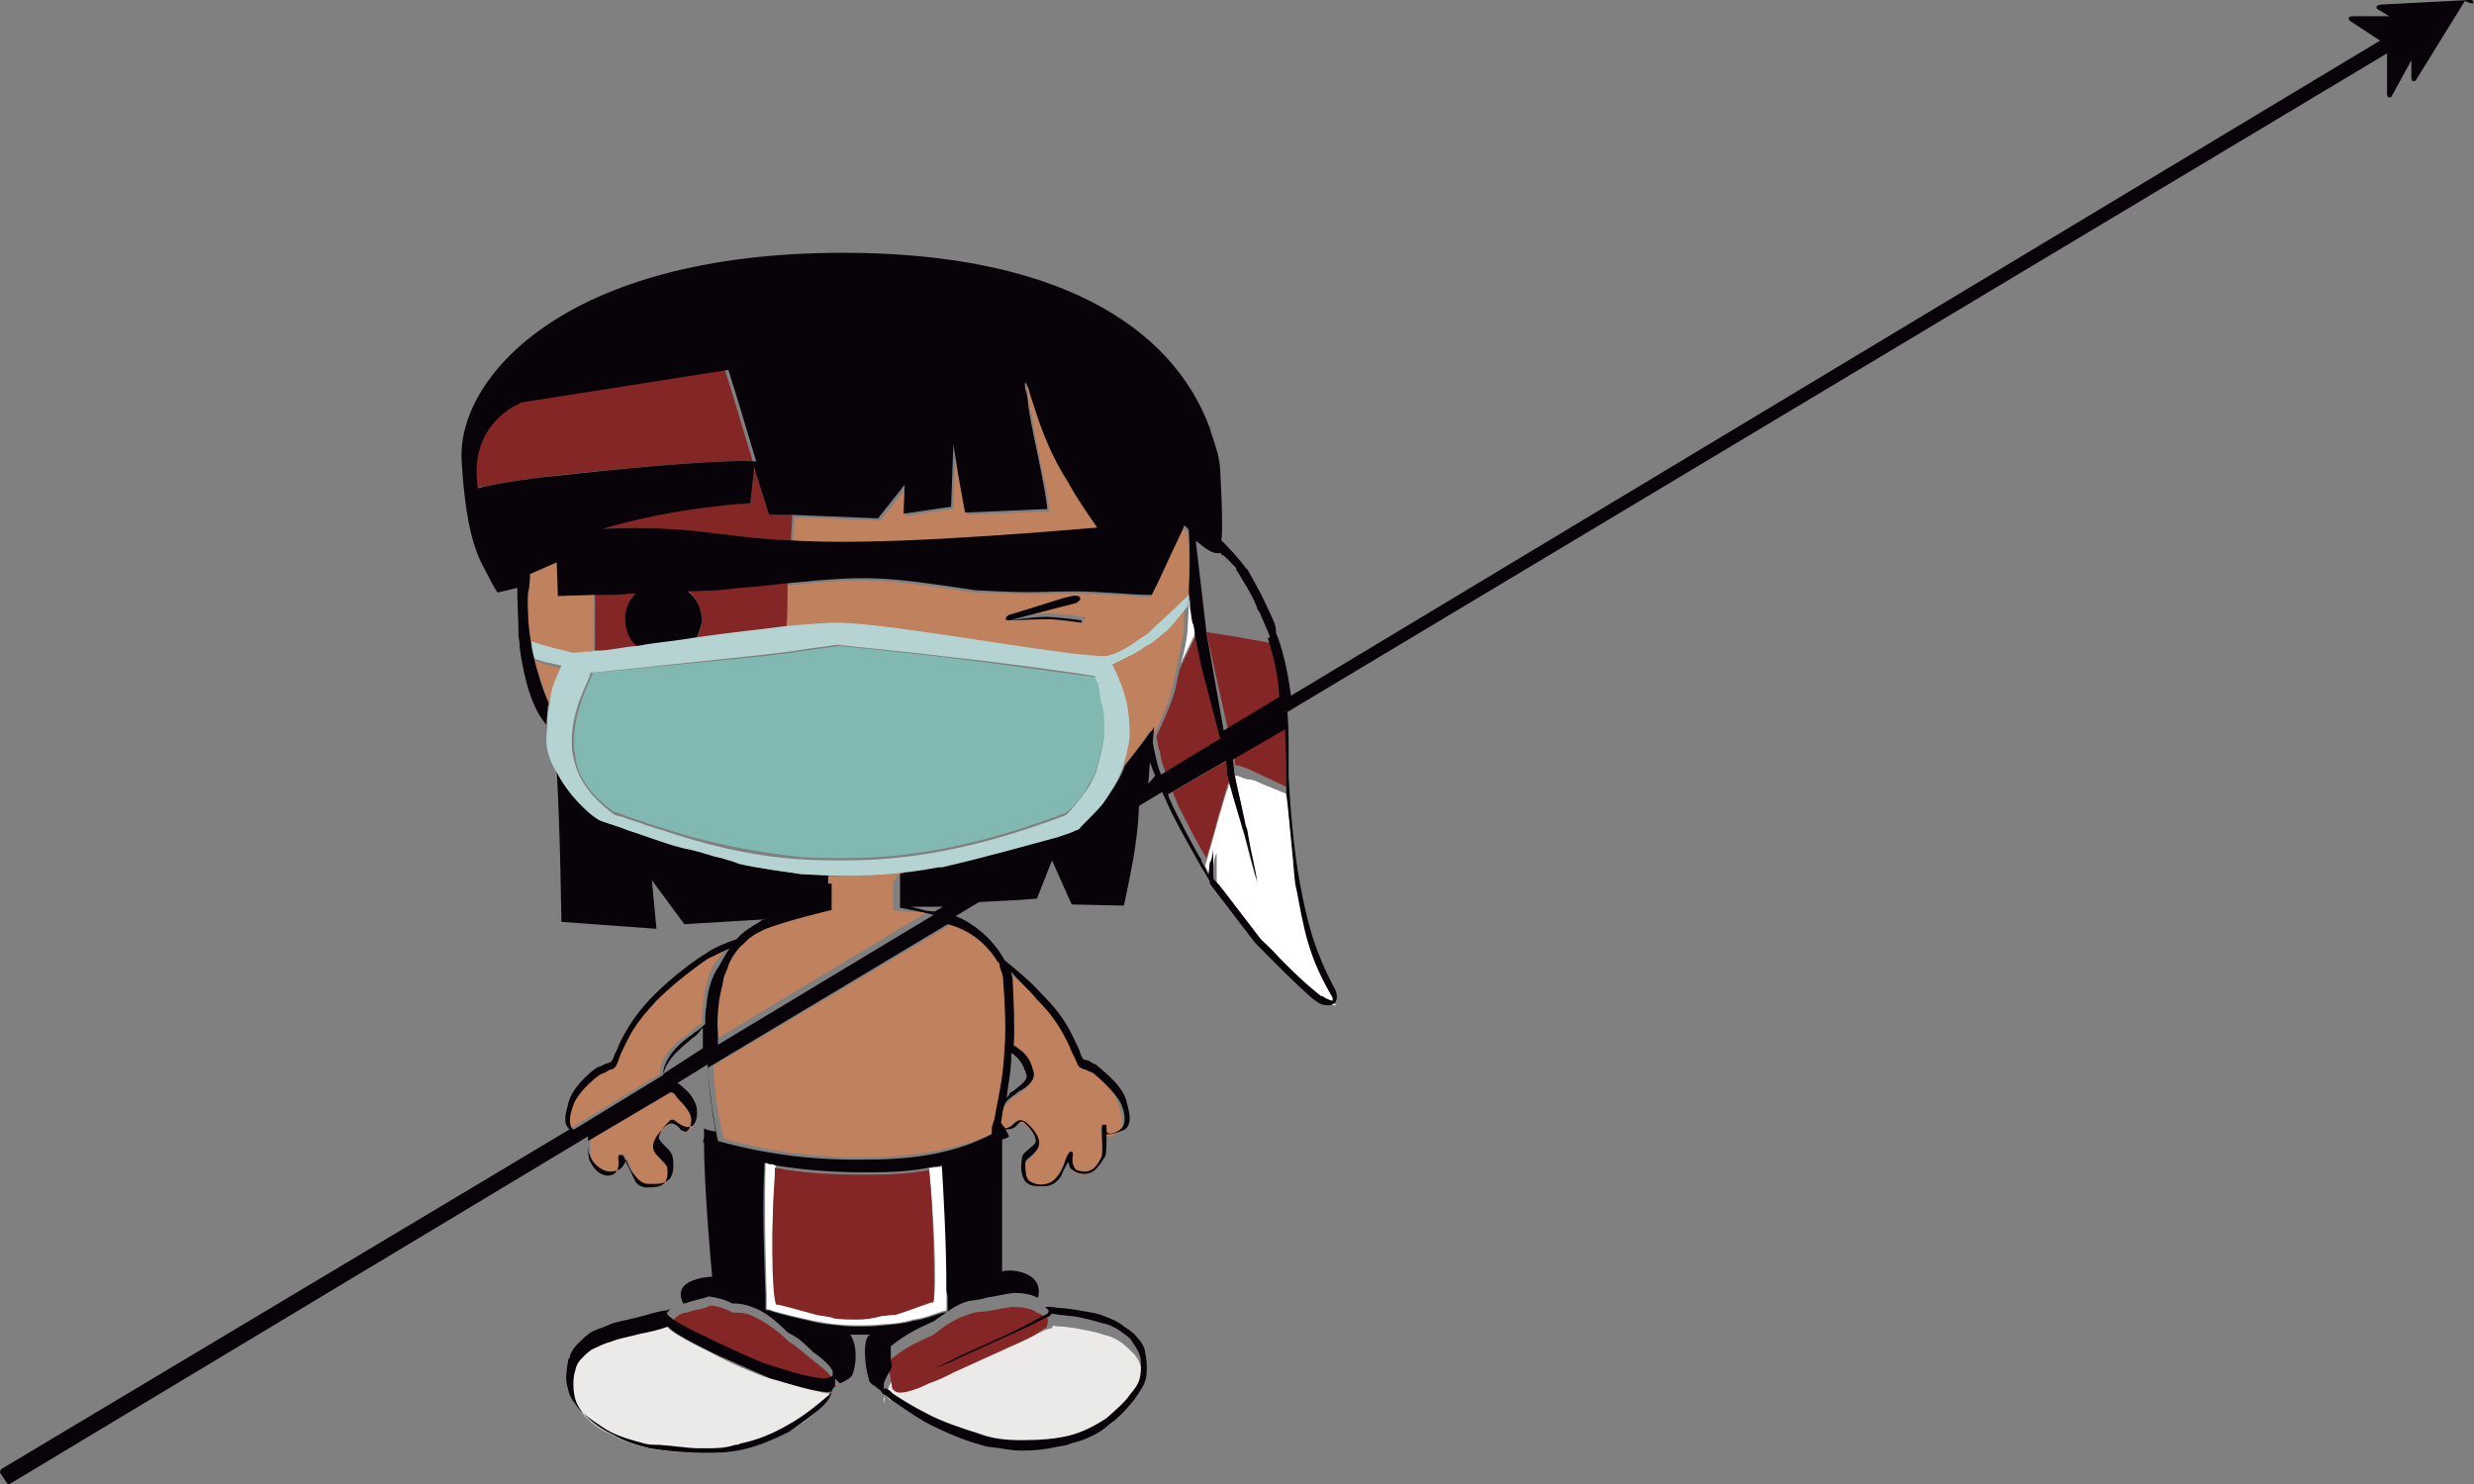 <?xml version="1.0" encoding="utf-8"?>
<!-- Generator: Adobe Illustrator 24.1.0, SVG Export Plug-In . SVG Version: 6.00 Build 0)  -->
<svg version="1.1" id="Capa_1" xmlns="http://www.w3.org/2000/svg" xmlns:xlink="http://www.w3.org/1999/xlink" x="0px" y="0px"
	 viewBox="0 0 213.3 128" style="enable-background:new 0 0 213.3 128;" xml:space="preserve">
<rect x="0" y="0" width="213.3" height="128" fill="#808080" stroke="none"/>
<style type="text/css">
	.st0{fill:none;}
	.st1{fill:#FFFFFF;}
	.st2{fill:#413C3D;}
	.st3{fill:#EBEAE9;}
	.st4{fill:#C0815E;}
	.st5{fill:#852626;}
	.st6{fill:#81B8B2;}
	.st7{fill:#070308;}
	.st8{fill:#B6D3D4;}
</style>
<g>
	<path class="st0" d="M87.7,93.8c0.6-0.4,0.9-0.7,0.9-1.2c-0.3-1-0.7-1.5-1.3-1.9c-0.1,1.6-0.3,2.8-0.4,3.9c0.1-0.1,0.3-0.3,0.3-0.3
		C87.4,94.1,87.5,93.9,87.7,93.8z"/>
	<path class="st0" d="M108.8,67c0.3,0.1,2,0.9,2.2,0.9l0,0l0,0l0,0v-0.1l-3.5-1.3C107.8,66.7,108.2,66.8,108.8,67z"/>
	<path class="st0" d="M78.5,78.2c0.6,0.1,1.3,0.3,1.9,0.4c0,0,0,0,0.1,0l0.7-0.4C80.5,78.2,79.5,78.2,78.5,78.2z"/>
	<path class="st0" d="M106.6,66.3L106.6,66.3L106.6,66.3L106.6,66.3L106.6,66.3L106.6,66.3L106.6,66.3
		C106.6,66.3,106.6,66.1,106.6,66.3C106.6,66.1,106.6,66.1,106.6,66.3L106.6,66.3L106.6,66.3L106.6,66.3v0.1
		C106.6,66.3,106.6,66.3,106.6,66.3L106.6,66.3z"/>
	<path class="st0" d="M60.7,88.8L60.7,88.8c-0.3,0.3-0.6,0.4-1,0.9l-0.1,0.1c-0.7,0.6-2,1.6-2.3,2.9l0,0l3.5-2c0-0.4,0-0.9,0-1.3
		C60.7,89.1,60.7,89,60.7,88.8z"/>
	<path class="st0" d="M106.2,54.8l3.3,0.6l0,0c0,0,0,0,0.1,0h0.1l0,0l0,0c0,0-0.7-1.9-0.9-2.2c-0.1-0.1-0.1-0.4-0.3-0.6
		c-0.4-1-1.2-2.2-1.6-2.9l-0.1-0.1c0,0-0.1-0.1-0.1-0.3c0,0,0,0-0.1-0.1l-0.1-0.1c0,0,0,0-0.1-0.1l-0.1-0.1l-0.1-0.1l-0.1-0.1
		c0,0-0.1,0-0.1-0.1l-0.1-0.1c0,0,0,0-0.1-0.1l-0.1-0.1c0,0,0,0-0.1,0s-0.1-0.1-0.1-0.1l0,0l0,0l-0.1-0.1h-0.1l0,0c0,0,0,0-0.1,0
		l0,0c0,0,0,0-0.1,0c-0.3,0.1-1-0.3-1.7-1h-0.1l0.9,7.7l0,0l0.4,0.1L106.2,54.8z"/>
	<path class="st0" d="M98.6,67.9l1.2-0.7c-0.3-0.7-0.4-1.5-0.7-2.3c0-0.1-0.1-0.3-0.1-0.4l0,0C98.9,65.7,98.7,66.8,98.6,67.9z"/>
	<path class="st0" d="M106,67.1c0.1-0.3,0.1-0.3,0.1-0.3l0,0l0,0l0,0c0,0,0,0,0,0.1l-0.1-0.3V67.1L106,67.1z"/>
	<g>
		<path class="st1" d="M115,86.4L115,86.4c0-0.1,0-0.1,0-0.1c-1.9-3.5-2.5-6-3.1-9.2c-0.1-0.7-0.3-1.5-0.3-2.3v-0.1l0,0l0,0l0,0l0,0
			c-0.3-2.2-0.6-5.4-0.6-6.1v-0.1l0,0l0,0l0,0l0,0l0,0c0,0-1.7-0.7-2.2-0.9c-0.6-0.3-0.9-0.4-1.3-0.4c-0.4-0.1-0.7-0.3-0.9-0.3h-0.1
			l0,0l0,0l0,0l0,0l0,0l0,0l0,0l0,0c0,0,0,0,0,0.1l0,0c0,0.3,0.3,1.3,1,4.7c0.1,0.4,0.1,0.9,0.3,1.3c0.1,0.7,0.3,1.5,0.4,2
			c0.1,0.9,0.3,1.5,0.3,1.6l0,0c0,0,0,0,0-0.1l0,0c-0.1-0.4-0.6-1.9-1.2-4.4c0-0.1,0-0.1-0.1-0.3c-0.4-1.5-1-3.6-1.2-4.2
			c0-0.1,0-0.1,0-0.1l0,0l0,0l0,0c0,0,0,0-0.1,0.3c0,0,0,0,0,0.1c-0.3,0.7-0.6,2-1,3.2v0.1l-1,3.5l0,0l0,0l0,0l0.4,0.7
			c0,0.1,0.1,0.1,0.1,0.3l0,0l0.1,0.1l0,0l0.1-1c0-0.1,0.1-1,0.3-1.2l0,0l0,0l0,0l0,0c0,0,0,0.1,0,0.3c0,0.3,0,0.6,0,1s0,0.6,0,0.7
			c0,0.1,0,0.1,0,0.3l0,0l0,0c0,0.1,0,0.3,0.1,0.4c0,0.1,0.1,0.1,0.1,0.1l0,0l0,0l0,0l0,0l0.3,0.3l3.6,4.7c0,0,0.7,0.9,1.7,1.7
			c0.3,0.3,0.6,0.6,0.9,0.9c1,1,2,2,2.6,2.3h0.1c0.6,0.4,0.7,0.4,0.9,0.4C115,86.5,115,86.5,115,86.4z"/>
		<path class="st1" d="M102.5,51L102.5,51c0,0.1,0,0.1,0,0.3l0,0C102.5,51.1,102.5,51,102.5,51z"/>
		<path class="st1" d="M103,54c-0.1-0.3-0.1-1-0.3-1.5c0-0.3-0.1-0.7-0.1-1.2l-0.1,0.7l0,0c0,0.7-0.1,1.6-0.1,2.3
			c-0.1,1-0.3,2-0.6,2.9c0.1-0.1,0.1-0.3,0.3-0.6l1.2-2.5l0,0l0,0l0,0L103,54z"/>
		<path class="st1" d="M81.3,100.6c-0.1,0-0.6,0.1-0.9,0.1c-0.1,0-0.3,0-0.3,0c0.4,3.8,0.7,10.2,0.4,11.4c-0.3,0.1-1.7,0.4-3.3,0.9
			c-0.3,0.1-0.7,0.1-1.2,0.1c-0.7,0.1-1.5,0.3-2,0.3h-0.1c-0.6,0-1.3-0.1-1.9-0.1c-0.4-0.1-1-0.1-1.5-0.3c-1.7-0.3-3.3-0.7-3.5-0.9
			c-0.4-1-0.6-6.7-0.1-11.2c0-0.1,0-0.1,0-0.3c0-0.1,0-0.1,0-0.3l0,0c-0.1,0-0.1,0-0.3,0h-0.1l0,0l0,0c-0.1,0-0.1,0-0.1,0
			c-0.1,0-0.3,0-0.4-0.1c0,0.1,0,0.1,0,0.1s0,0.1,0,0.3c-0.1,3.5,0,8,0.1,11.1c0,0.4,0,0.9,0,1.2l0,0l0,0l0,0h0.1
			c1.2,0.4,2.6,0.7,3.9,1c0.7,0.1,1.5,0.3,2,0.3c0.9,0.1,1.6,0.1,2,0.1l0,0c0.4,0,1.2,0,2-0.1c0.7,0,1.6-0.1,2.6-0.4
			c0.9-0.1,1.6-0.4,2.5-0.7c0.1,0,0.3-0.1,0.4-0.1l0,0l0,0l0,0c0-0.4,0-0.9,0-1.3v-0.3C81.7,107.2,81.4,102.2,81.3,100.6z"/>
	</g>
	<path class="st2" d="M66.3,100.6h-0.1l0,0H66.3L66.3,100.6z"/>
	<path class="st3" d="M98.4,118c-0.1-0.4-0.3-0.9-0.7-1.3c-0.3-0.3-0.6-0.6-1-0.9c-0.4-0.3-1-0.6-1.6-0.7c-0.7-0.3-1.7-0.4-2.6-0.6
		c-0.3,0-0.6-0.1-1-0.1c-0.3,0-0.4,0-0.7-0.1c0,0.1-0.1,0.3-0.4,0.3l-0.3,0.1c-0.9,0.4-1,0.6-3.1,1.5l-4.4,2
		c-0.3,0.1-1.3,0.6-2.3,0.9c-1.2,0.6-2.5,1-2.9,0.7c-0.1-0.1-0.1-0.3-0.3-0.4c-0.1-0.1-0.1-0.3-0.1-0.6c-0.1,0.1-0.1,0.1-0.1,0.3
		c-0.3,0.4-0.4,1-0.6,1.2l0.1,0.1c0.3,0.3,0.4,0.4,0.6,0.4l0.1,0.1c0.6,0.4,1.7,1.2,2.9,1.7c1.3,0.7,3.1,1.5,4.4,1.7
		c1.3,0.4,2.5,0.6,3.8,0.6c1.5,0,2.8-0.1,4.1-0.4c1.2-0.3,2.3-0.9,3.2-1.5c0.9-0.6,1.6-1.5,2-2c0.4-0.6,0.7-1.2,0.9-1.6
		C98.6,119.1,98.6,118.5,98.4,118z"/>
	<path class="st3" d="M76,120.7C76,120.7,76.2,120.9,76,120.7C76.2,120.9,76.2,120.9,76,120.7C76.2,120.7,76.2,120.7,76,120.7z"/>
	<path class="st3" d="M76.3,120.6l-0.1-0.1c0,0.1,0,0.1,0,0.3c0,0,0,0,0,0.1c0,0,0,0,0.1,0.1C76.2,120.7,76.3,120.7,76.3,120.6z"/>
	<path class="st3" d="M66.8,119c-0.1,0-0.3-0.1-0.4-0.1l0,0c-1.3-0.4-4.2-1.7-5-2.2c-2.5-1.2-3.6-1.9-3.9-2.3
		c-0.9,0.1-1.6,0.4-2.3,0.6c-1.2,0.3-1.9,0.4-2.6,0.7c-0.7,0.3-1.2,0.4-1.5,0.6c-0.3,0.3-0.6,0.4-0.9,0.7c-0.3,0.3-0.6,0.6-0.7,1.2
		c-0.1,0.6-0.1,1.3-0.1,2c0.1,0.7,0.6,1.3,1,1.9c0.6,0.6,1.3,1.2,2.3,1.6c1,0.6,2,0.9,3.2,1.2c1.6,0.3,3.6,0.4,4.5,0.4
		c1.3,0,2.3,0,3.6-0.3s2.8-0.9,3.9-1.5c1.3-0.7,2.5-1.7,2.9-2.2c0.6-0.6,0.7-0.9,0.7-1v-0.1C70.9,120.1,69.2,119.7,66.8,119z"/>
	<g>
		<path class="st4" d="M94.4,92.6l-0.3-0.1c-0.1-0.1-0.4-0.3-0.7-0.3c-0.3-0.1-0.4-0.4-0.6-1c-0.1-0.3-0.3-0.7-0.6-1.3
			c-0.7-1.5-1.6-2.5-2.6-3.6c-0.7-0.9-1.6-1.6-2.5-2.3c0,0.1,0.1,0.3,0.1,0.6c0.1,1.7,0.3,4.4,0.1,5.8c0,0,0,0,0.1,0
			c0.6,0.4,1.3,0.9,1.6,2.2c0.1,0.7-0.4,1.2-1,1.6c-0.1,0.1-0.3,0.3-0.6,0.4c-0.3,0.3-0.6,0.6-0.9,0.9c-0.1,0.4-0.1,1-0.3,1.5l0,0
			c0,0.1,0.1,0.3,0.3,0.4c0,0,0.1,0,0.1,0.1l0,0c0.3,0,0.4-0.1,0.6-0.3c0.1-0.1,0.4-0.4,0.7-0.4c0.1,0,0.3,0.1,0.6,0.3
			c0.4,0.4,1,1,1,1.7c0,0.4-0.3,0.7-0.6,1s-0.4,0.4-0.6,0.7c-0.1,0.4-0.1,1.2,0.3,1.5c0.3,0.3,1,0.3,1.5,0.3c0.4,0,0.9-0.3,1-0.7
			c0.1-0.1,0.3-0.7,0.6-1.2c0.3-0.9,0.4-1,0.6-0.9c0.1,0,0.1,0.3,0.1,0.3c-0.1,0.6,0,1,0.3,1.3c0.1,0.1,0.6,0.3,1,0.1
			c0.4-0.1,0.9-0.6,1.2-1.3c0.1-0.3,0.1-1.6,0-2.2v-0.1c0-0.3,0-0.3,0.1-0.4h0.1l0.1,0.1v0.1l0,0l0,0c0,0.1,0,0.1,0,0.3
			c0,0.1,0.1,0.1,0.1,0.3c0.3,0.1,0.9-0.1,1.2-0.4c0.4-0.4,0.3-1.2,0-2C96.4,94.2,94.5,92.8,94.4,92.6z"/>
		<path class="st4" d="M62.6,81.7c-0.6,0.3-1.3,0.6-1.9,0.9c-1.7,1.2-3.3,2.5-4.4,3.6c-1,1.2-1.9,2.2-2.6,3.6
			c-0.3,0.6-0.4,1-0.6,1.3c-0.3,0.6-0.3,0.9-0.6,1c-0.1,0.1-0.4,0.1-0.6,0.3c-0.1,0-0.1,0.1-0.3,0.1c-0.1,0.1-2,1.6-2.5,2.8
			c-0.3,0.7-0.4,1.6,0,2c0,0,0,0,0.1,0l7.7-4.7c0-0.1,0-0.3,0-0.4c0.3-1.5,1.6-2.5,2.5-3.1l0.1-0.1c0.4-0.4,0.7-0.6,0.9-0.7
			c0.1,0,0.1-0.1,0.1-0.1c0-0.6,0.1-1,0.1-1.5c0.1-1.3,0.4-2.6,1-3.6C62,82.7,62.3,82.1,62.6,81.7z"/>
		<path class="st4" d="M58,94.1l-7.1,4.2c0,0.6,0,1.3,0.1,1.6c0.3,0.7,0.7,1.2,1.2,1.3c0.3,0.1,0.7,0,1-0.1c0.3-0.3,0.4-0.7,0.3-1.3
			c0-0.1,0-0.3,0.1-0.3c0,0,0,0,0.1,0s0.1,0.1,0.6,0.9c0.1,0.4,0.4,1,0.6,1.2c0.3,0.4,0.6,0.6,1,0.7c0.4,0.1,1,0.1,1.5-0.3
			c0.3-0.3,0.3-1,0.3-1.5c0-0.3-0.3-0.4-0.6-0.7c-0.3-0.3-0.6-0.6-0.6-1c0-0.7,0.6-1.3,1-1.7c0.6-0.6,1-0.1,1.3,0.1
			c0.1,0.1,0.4,0.3,0.6,0.3c0.1,0,0.1,0,0.1-0.1c0.3-0.3,0.3-0.6,0.3-0.9c0-0.6-0.4-1.3-1.2-1.9C58.2,94.4,58.1,94.2,58,94.1z"/>
		<path class="st4" d="M86.8,90.4c0.1-1,0-2.6,0-4.2c0-0.6-0.1-1.2-0.1-1.6c0,0,0,0,0-0.1c-0.1-0.4-0.1-0.7-0.3-1.2
			c0-0.1-0.1-0.3-0.1-0.4c-0.1-0.1-0.1-0.3-0.3-0.4c-0.9-1.3-2.3-2.3-3.8-2.9L61.5,91.9c0.1,2.2,0.4,4.2,0.9,6.3
			c4.2,1.2,8.6,1.7,13,1.6c4.2-0.1,7.7-0.9,10.6-2.2c0.1-0.3,0.1-0.6,0.1-0.9l0,0c0.1-0.4,0.1-0.9,0.3-1.3c0.3-1.3,0.6-2.8,0.7-5
			C86.8,90.6,86.8,90.4,86.8,90.4z"/>
		<path class="st4" d="M94.8,45.7c-0.9-1.2-1.7-2.6-2.5-3.9c-1.2-2.2-2.2-4.2-2.8-6.1l0,0c-0.3-0.9-0.4-1.5-0.6-1.9
			c-0.3-1-0.4-0.9-0.3,0c0,0.4,0.1,1,0.3,1.7c0.3,1.7,0.7,4.2,1.2,6.1c0.3,1.5,0.4,2.5,0.4,2.5l-7.1,0.3l-0.6-3.3l-0.4-2.6l-0.1,2.6
			l-0.1,2.8l-4.1,0.6l0.1-2.5l-2.3,2.9l-7.4-0.3c0,0.7-0.1,1.5-0.1,2.2C73,46.9,80.4,46.7,94.8,45.7z"/>
		<polygon class="st4" points="65.1,40.2 64.9,40.5 65.1,40.5 		"/>
		<path class="st4" d="M77.2,78.5H77v-0.1c0,0,0-1.5,0-2.5c0.1,0,0.1,0,0.3,0v-0.1v-0.3c0,0,1.3-0.1,3.3-0.6
			c-3.2,0.4-6.3,0.7-9.5,0.7v0.1v0.1c0.1,0,0.1,0,0.3,0c0,1.5,0,2.2,0,2.2v0.1h-0.1c0,0-4.4,1.2-5.8,1.7c-0.4,0.1-0.7,0.4-1,0.6
			c-0.1,0.1-0.3,0.3-0.4,0.3c-0.1,0.1-0.3,0.3-0.3,0.3c-0.4,0.4-0.9,1-1.2,1.6c0,0.1-0.1,0.3-0.1,0.3c-0.1,0.3-0.3,0.7-0.4,1
			c-0.1,0.6-0.4,1.3-0.4,2c-0.1,0.9-0.1,1.9-0.1,2.8c0,0.3,0,0.7,0,1l18.6-11.2C78.8,78.8,77.2,78.5,77.2,78.5z"/>
		<path class="st4" d="M47.3,60.7c0.3-1.2,0.7-2,1-3.1c-0.7-0.1-1.6-0.4-2.3-0.7C46.5,58.2,46.9,59.4,47.3,60.7z"/>
		<path class="st4" d="M50.8,56.4c0,0,0.1,0,0.4,0c0-1.7,0-3.3,0-5.1c-3.1,0.1-3.1,0.1-3.1,0.1l-0.1-2.9l-2.3,1c0,0-0.1,0.6-0.1,1.3
			c0,0.3,0,0.6-0.1,0.9c0,0.7,0,2.2,0.3,3.8l0,0c1.2,0.4,2.3,0.7,3.6,1L50.8,56.4z"/>
		<path class="st4" d="M102.4,46v-0.1c-0.1,0-0.1-0.1-0.3-0.3c0,0,0,0-0.1-0.1l-0.1,0.3l-0.9,1.9l-1.2,2.6l-0.6,1.2c0,0-0.1,0-0.4,0
			c-1-0.1-3.9-0.3-6.4-0.3c-3.1,0-3.1,0.1-8.4-0.1c-8-1.2-9.2-1.3-16.2-0.6c-0.1,1.6-0.1,2.9-0.1,3.9c2-0.3,3.6-0.3,4.7-0.3
			c4.5,0.1,18.8,2.8,22.9,2.9l0,0c0.4-0.1,1.5-0.4,3.1-1.6c0.1-0.1,0.4-0.3,0.6-0.4c0.6-0.4,2.8-2.6,3.5-3.3c0-0.1,0-0.1,0-0.3l0,0
			C102.5,49.2,102.5,47.6,102.4,46z M93.2,53.7c0,0-1.9-0.3-2.9-0.3c-1,0-3.2,0.1-3.2,0.1s-0.4,0-0.4-0.1c0.1-0.4,0.4-0.4,0.4-0.4
			s4.1-1.2,4.5-1.3c0.6-0.1,1.2-0.6,1.5-0.1v0.1l-5.8,1.5c0,0,2-0.3,3.1-0.3c1,0,3.1,0.3,3.1,0.3l0.1,0.1
			C93.3,53.6,93.2,53.7,93.2,53.7z"/>
		<path class="st4" d="M100.6,54.2c-0.7,0.7-1.5,1.2-1.7,1.3c-0.1,0.1-0.4,0.3-0.6,0.4c-0.6,0.3-1.3,0.7-2.5,1.3
			c0.1,0.1,0.3,0.3,0.3,0.6c0.7,1.9,1.2,2.9,1.2,5.7c-0.1,0.7-0.3,1.7-0.7,2.9c0.7-0.9,1.6-1.9,2.2-2.9c0.1-0.1,0.1-0.3,0.3-0.4
			c0,0.4-0.1,0.9-0.1,1.2c0,0,0,0,0,0.1l0,0c0.1-0.3,0.3-0.6,0.4-0.9l0,0c0.7-1.3,1.2-2.6,1.6-3.9c0.1-0.6,0.3-1.2,0.4-1.9
			c0.3-1,0.4-2,0.6-2.9c0.1-0.7,0.1-1.6,0.1-2.3C102.1,52.4,101.4,53.4,100.6,54.2z"/>
	</g>
	<g>
		<path class="st5" d="M111,67.9C111,67.7,111,67.7,111,67.9c0-0.3,0-0.4,0-0.6c0-0.3,0-0.7,0-1c0-0.3,0-0.6,0-1
			c0-0.7,0-1.6-0.1-2.8l-4.5,2.6l0.1,0.9l0,0l0,0h0.1h0.1c0.1,0,0.3,0.1,0.9,0.3L111,67.9L111,67.9z"/>
		<path class="st5" d="M104,54.5l2,9l4.8-2.9c-0.1-2.2-0.7-4.1-1-5.1l0,0l0,0l-3.3-0.6l-1.9-0.3L104,54.5L104,54.5L104,54.5z"/>
		<path class="st5" d="M103.8,57.7l-0.6-2.9v-0.1v-0.1l-1.2,2.5c-0.1,0.1-0.1,0.3-0.3,0.6c-0.1,0.6-0.3,1.3-0.4,1.9
			c-0.4,1.3-1,2.6-1.6,3.9l0,0c0.1,0.4,0.1,0.9,0.3,1.3c0.1,0.9,0.4,1.5,0.6,2.2l5.1-3.1L103.8,57.7z"/>
		<path class="st5" d="M106.2,66.4v-0.3l-0.1-0.7l-5,2.9c0.1,0.3,0.3,0.6,0.4,1c0.6,1.2,1.6,3.2,2.5,4.7c0,0,0,0,0,0.1s0,0,0,0l0,0
			l0,0l0,0l1-3.5v-0.1c0.4-1.2,0.7-2.6,1-3.2l0.1-0.6V66.4L106.2,66.4z"/>
		<path class="st5" d="M80.5,112.3c0.1-1.2,0-7.6-0.4-11.4c-1.6,0.3-3.2,0.4-5,0.4c-0.3,0-0.6,0-0.7,0c-2.5,0-5.1-0.1-7.6-0.6l0,0
			c0,0.1,0,0.1,0,0.3c0,0.1,0,0.1,0,0.3c-0.3,4.5-0.3,10,0.1,11.2c0.3,0,1.7,0.4,3.5,0.9c0.4,0.1,1,0.1,1.5,0.3
			c0.7,0.1,1.3,0.1,1.9,0.1H74c0.6,0,1.3-0.1,2-0.3c0.3,0,0.7-0.1,1.2-0.1C78.8,112.9,80.2,112.3,80.5,112.3z"/>
		<path class="st5" d="M90.1,113.6c-0.1-0.1-0.4-0.3-0.7-0.4c0,0-0.1,0-0.1-0.1c-0.6-0.3-1.3-0.4-2-0.4c-0.9,0.1-1.6,0.3-2.3,0.4
			l0,0c-0.6,0-1.2,0.1-1.6,0.3c-1,0.3-1.9,0.9-2.8,1.6l-0.1,0.1c-1.3,0.6-2.3,1-3.8,2.2c0,0,0,0.1,0,0.4c0,0.1,0,0.3,0,0.3
			c0,0.1,0,0.3,0,0.4s0.1,0.4,0.1,0.6c0,0.1,0.1,0.4,0.1,0.6c0,0.1,0.1,0.3,0.3,0.4c0.4,0.3,1.7-0.1,2.9-0.7c1.2-0.4,2.2-1,2.2-1
			l4.4-2c2.2-1,2.3-1,3.3-1.7c0.3-0.1,0.3-0.3,0.3-0.4C90.4,113.7,90.3,113.6,90.1,113.6z"/>
		<path class="st5" d="M71.9,119.1c-0.3-0.7-1.7-1.7-1.7-1.7c-1.5-1.2-1.5-1.3-2.2-1.7c-0.9-0.9-2-1.7-3.1-2.2
			c-0.6-0.3-1.2-0.3-1.7-0.3l0,0c-0.6-0.3-1.3-0.6-2-0.6c-0.4,0.3-1.3,0.3-2,0.6H59c-0.3,0.1-0.7,0.3-0.9,0.6
			c-0.1,0.1-0.1,0.1-0.3,0.3l0,0c0,0.4,2,1.5,3.8,2.3c1.9,0.9,3.9,1.9,5,2.2c1,0.3,4.7,1.6,5.4,1l0,0c0,0,0,0,0.1-0.1l0,0
			C71.9,119.4,71.9,119.4,71.9,119.1C71.9,119.3,71.9,119.3,71.9,119.1z"/>
		<path class="st5" d="M64.9,39.8l-1.5-5l-0.9-2.9l-17.8,2.8c0,0-4.5,1.7-3.8,7.4c2-0.4,5-0.9,8-1.2C55.6,40.2,62.8,39.6,64.9,39.8z
			"/>
		<path class="st5" d="M67.9,50.2c-1.2,0.1-2.5,0.3-4.1,0.4c-2.2,0.1-1,0-4.5,0.3c0.7,0.6,1.2,1.5,1.2,2.5c0,0.6-0.1,1.2-0.6,1.7
			c2.6-0.3,5.5-0.7,7.9-1l0,0C67.9,53.2,67.9,51.7,67.9,50.2L67.9,50.2z"/>
		<path class="st5" d="M54,53.3c0-0.9,0.3-1.6,0.9-2.2c-0.1,0-0.3,0-0.6,0c-0.9,0-1.5,0-2,0.1c-0.4,0-0.7,0-1,0c0,1.7,0,3.3,0,5.1
			c0.1,0,0.4,0,0.7-0.1c0.7-0.1,1.9-0.3,3.3-0.4C54.5,55.2,54,54.3,54,53.3z"/>
		<path class="st5" d="M52,45.6c8-0.1,9.6,0.7,16.2,1l0,0c0-0.7,0.1-1.5,0.1-2.2l0,0h-2l-1.2-3.8h-0.1l-0.3,2.8
			C64.7,43.4,58.1,43.5,52,45.6z"/>
	</g>
	<path class="st6" d="M52.9,70c0.3,0.1,0.6,0.1,0.9,0.3c0.7,0.3,1.3,0.4,2,0.7c0.4,0.1,0.9,0.3,1.3,0.4c3.6,1.2,7.4,2,11.8,2.5l0,0
		c1.3,0.1,2.6,0.1,4.1,0.1c6.8,0,13.1-1.7,18.9-3.9c0.9-0.7,1.5-1.6,2-2.5c0.3-0.4,0.6-1,0.7-1.6c0.3-1,0.6-2,0.6-2.9l0,0
		c0-0.9,0-1.7-0.1-2.6c0-0.1-0.1-0.4-0.1-0.6c0-0.1-0.1-0.4-0.1-0.6l0,0v-0.1c0,0,0,0,0-0.1c-0.1-0.3-0.1-0.4-0.3-0.7
		c-0.3,0-6.6-0.9-13-1.7c-3.2-0.4-6.6-0.7-9.2-1l-2.2,0.3l-2,0.3l-2.5,0.3L51.4,58h-0.3c0,0.4-1.7,3.1-1.6,6.1c0,0.3,0,0.7,0.1,1
		C49.7,66.7,50.7,68.4,52.9,70z"/>
	<g>
		<path class="st7" d="M93.1,51.5c-0.3-0.3-1,0-1.5,0.1C91,51.8,87.1,53,87.1,53s-0.3,0-0.4,0.4c0,0.1,0.4,0.1,0.4,0.1
			s2.2-0.1,3.2-0.1c1,0,2.9,0.3,2.9,0.3l0.1-0.1l-0.1-0.1c0,0-2-0.3-3.1-0.3c-1,0-3.1,0.3-3.1,0.3l5.8-1.5
			C93.1,51.8,93.2,51.7,93.1,51.5z"/>
		<g>
			<path class="st0" d="M80.5,78.8l0.7-0.4c-0.7,0-1.6,0-2.8,0C79.1,78.3,79.8,78.6,80.5,78.8C80.4,78.6,80.4,78.6,80.5,78.8z"/>
			<path class="st0" d="M60.7,88.8L60.7,88.8c-0.3,0.3-0.6,0.4-1,0.9l-0.1,0.1c-0.7,0.6-2,1.6-2.3,2.9l0,0l3.5-2c0-0.4,0-0.9,0-1.3
				C60.7,89.1,60.7,89,60.7,88.8z"/>
			<path class="st0" d="M62.6,81.7c-0.6,0.3-1.3,0.6-1.9,0.9c-1.7,1.2-3.3,2.5-4.4,3.6c-1,1.2-1.9,2.2-2.6,3.6
				c-0.3,0.6-0.4,1-0.6,1.3c-0.3,0.6-0.3,0.9-0.6,1c-0.1,0.1-0.4,0.1-0.6,0.3c-0.1,0-0.1,0.1-0.3,0.1c-0.1,0.1-2,1.6-2.5,2.8
				c-0.3,0.7-0.4,1.6,0,2c0,0,0,0,0.1,0l7.7-4.7c0-0.1,0-0.3,0-0.4c0.3-1.5,1.6-2.5,2.5-3.1l0.1-0.1c0.4-0.4,0.7-0.6,0.9-0.7
				c0.1,0,0.1-0.1,0.1-0.1c0-0.6,0.1-1,0.1-1.5c0.1-1.3,0.4-2.6,1-3.6C62,82.7,62.3,82.1,62.6,81.7z"/>
			<path class="st0" d="M66.8,119c-0.1,0-0.3-0.1-0.4-0.1l0,0c-1.3-0.4-4.2-1.7-5-2.2c-2.5-1.2-3.6-1.9-3.9-2.3
				c-0.9,0.1-1.6,0.4-2.3,0.6c-1.2,0.3-1.9,0.4-2.6,0.7c-0.7,0.3-1.2,0.4-1.5,0.6c-0.3,0.3-0.6,0.4-0.9,0.7
				c-0.3,0.3-0.6,0.6-0.7,1.2c-0.1,0.6-0.1,1.3-0.1,2c0.1,0.7,0.6,1.3,1,1.9c0.6,0.6,1.3,1.2,2.3,1.6c1,0.6,2,0.9,3.2,1.2
				c1.6,0.3,3.6,0.4,4.5,0.4c1.3,0,2.3,0,3.6-0.3s2.8-0.9,3.9-1.5c1.3-0.7,2.5-1.7,2.9-2.2c0.6-0.6,0.7-0.9,0.7-1v-0.1
				C70.9,120.1,69.2,119.7,66.8,119z"/>
			<path class="st0" d="M50.8,98.4c0,0.6,0,1.3,0.1,1.6c0.3,0.7,0.7,1.2,1.2,1.3c0.3,0.1,0.7,0,1-0.1c0.3-0.3,0.4-0.7,0.3-1.3
				c0-0.1,0-0.3,0.1-0.3c0,0,0,0,0.1,0s0.1,0.1,0.6,0.9c0.1,0.4,0.4,1,0.6,1.2c0.3,0.4,0.6,0.6,1,0.7c0.4,0.1,1,0.1,1.5-0.3
				c0.3-0.3,0.3-1,0.3-1.5c0-0.3-0.3-0.4-0.6-0.7s-0.6-0.6-0.6-1c0-0.7,0.6-1.3,1-1.7c0.6-0.6,1-0.1,1.3,0.1
				c0.1,0.1,0.4,0.3,0.6,0.3c0.1,0,0.1,0,0.1-0.1c0.3-0.3,0.3-0.6,0.3-0.9c0-0.6-0.4-1.3-1.2-1.9c-0.1-0.1-0.3-0.3-0.6-0.4
				L50.8,98.4z"/>
			<path class="st0" d="M71.5,76.5L71.5,76.5c0,1.3,0,1.6,0,1.6v0.1h-0.1c0,0-4.4,1.2-5.8,1.7c-0.4,0.1-0.7,0.4-1,0.6
				c-0.1,0.1-0.3,0.3-0.4,0.3c-0.1,0.1-0.3,0.3-0.3,0.3c-0.4,0.4-0.9,1-1.2,1.6c0,0.1-0.1,0.3-0.1,0.3c-0.1,0.3-0.3,0.7-0.4,1
				c-0.1,0.6-0.4,1.3-0.4,2c-0.1,0.9-0.1,1.9-0.1,2.8c0,0.3,0,0.7,0,1l18.6-11.2c-1.2-0.3-2.8-0.6-2.8-0.6h-0.1v-0.1c0,0,0-1.2,0-2
				V76L71.5,76.5z"/>
			<path class="st0" d="M64.9,39.8l-1.5-5l-0.9-2.9l-17.8,2.8c0,0-4.5,1.7-3.8,7.4c2-0.4,5-0.9,8-1.2C55.6,40.2,62.8,39.6,64.9,39.8
				z"/>
			<path class="st0" d="M89.6,35.7L89.6,35.7c-0.3-0.9-0.4-1.5-0.6-1.9c-0.3-1-0.4-0.9-0.3,0c0,0.4,0.1,1,0.3,1.7
				c0.3,1.7,0.7,4.2,1.2,6.1c0.3,1.5,0.4,2.5,0.4,2.5l-7.1,0.3l-0.6-3.3l-0.4-2.6l-0.1,2.6l-0.1,2.8l-4.1,0.6l0.1-2.5l-2.3,2.9
				l-7.4-0.3l0,0h-2l-1.2-3.8l-0.1-0.3v0.3l-0.3,2.8c0,0-6.6,0.3-12.7,2.2c8-0.1,9.6,0.7,16.2,1l0,0c4.8,0.3,12.2,0.1,26.6-0.9
				c-0.9-1.2-1.7-2.6-2.5-3.9C91.2,39.8,90.1,37.6,89.6,35.7z"/>
			<path class="st0" d="M111,68.2L111,68.2L111,68.2c0-0.1,0-0.1,0-0.3l0,0l0,0c0-0.1,0-0.4,0-0.6c0-0.3,0-0.7,0-1c0-0.3,0-0.6,0-1
				c0-0.7,0-1.6-0.1-2.8l-4.5,2.6l0.1,0.9l0,0l0,0l0,0v0.1l0,0c0,0.3,0.3,1.3,1,4.7c0.1,0.4,0.1,0.9,0.3,1.3c0.1,0.7,0.3,1.5,0.4,2
				c0.1,0.9,0.3,1.5,0.3,1.6l0,0c0,0,0,0,0-0.1l0,0c-0.1-0.4-0.6-1.9-1.2-4.4c0-0.1,0-0.1-0.1-0.3c-0.4-1.5-1-3.6-1.2-4.2l-0.1-0.3
				v-0.1v-0.1v-0.3l-0.1-0.7l-5,2.9c0.1,0.3,0.3,0.6,0.4,1c0.6,1.2,1.6,3.2,2.5,4.7c0,0,0,0,0,0.1c0,0.1,0,0,0,0l0,0l0,0l0,0l0,0
				l0.4,0.7c0,0.1,0.1,0.1,0.1,0.3l0,0l0.1,0.1l0,0l0.1-1c0-0.1,0.1-1,0.3-1.2l0,0l0,0l0,0l0,0c0,0,0,0.1,0,0.3c0,0.3,0,0.6,0,1
				c0,0.4,0,0.6,0,0.7c0,0.1,0,0.1,0,0.3l0,0l0,0c0,0.1,0,0.3,0.1,0.4c0,0.1,0.1,0.1,0.1,0.1l0,0l0,0l0,0l0,0l0.3,0.3l3.6,4.7
				c0,0,0.7,0.9,1.7,1.7c0.3,0.3,0.6,0.6,0.9,0.9c1,1,2,2,2.6,2.3h0.1c0.6,0.4,0.7,0.4,0.9,0.4v-0.1v-0.1c0,0,0,0,0-0.1
				c-1.9-3.5-2.5-6-3.1-9.2c-0.1-0.7-0.3-1.5-0.3-2.3V74l0,0l0,0l0,0l0,0c-0.3-2.2-0.6-5.4-0.6-6.1C111,68.3,111,68.2,111,68.2z"/>
			<path class="st0" d="M110.7,60.6c-0.1-2.2-0.7-4.1-1-5.1l0,0l0,0l0,0c0,0,0,0,0.1,0h0.1l0,0l0,0c0,0-0.7-1.9-0.9-2.2
				c-0.1-0.1-0.1-0.4-0.3-0.6c-0.4-1-1.2-2.2-1.6-2.9l-0.1-0.1c0,0-0.1-0.1-0.1-0.3c0,0,0,0-0.1-0.1l-0.1-0.1c0,0,0,0-0.1-0.1
				l-0.1-0.1l-0.1-0.1l-0.1-0.1c0,0-0.1,0-0.1-0.1l-0.1-0.1c0,0,0,0-0.1-0.1l-0.1-0.1c0,0,0,0-0.1,0s-0.1-0.1-0.1-0.1l0,0l0,0
				l-0.1-0.1h-0.1l0,0c0,0,0,0-0.1,0l0,0c0,0,0,0-0.1,0c-0.3,0.1-1-0.3-1.7-1h-0.1l0.9,7.7l0,0l0,0l0,0l2,9L110.7,60.6z"/>
			<path class="st0" d="M80.8,100.8c-0.1,0-0.1,0-0.1,0c-0.1,0-0.3,0-0.4,0.1c-1.6,0.3-3.2,0.4-5,0.4c-0.3,0-0.6,0-0.7,0
				c-2.5,0-5.1-0.1-7.6-0.6c-0.1,0-0.3,0-0.4-0.1h-0.1c-0.1,0-0.3,0-0.4-0.1c0,0.1,0,0.1,0,0.1s0,0.1,0,0.3c-0.1,3.5,0,8,0.1,11.1
				c0,0.4,0,0.9,0,1.2l0,0l0,0l0,0h0.1c1.2,0.4,2.6,0.7,3.9,1c0.7,0.1,1.5,0.3,2,0.3c0.9,0.1,1.6,0.1,2,0.1l0,0c0.4,0,1.2,0,2-0.1
				c0.7,0,1.6-0.1,2.6-0.4c0.9-0.1,1.6-0.4,2.5-0.7c0.1,0,0.3-0.1,0.4-0.1l0,0l0,0l0,0c0-0.4,0-0.9,0-1.3v-0.3
				c0-4.2-0.3-9.3-0.4-10.8C81.1,100.6,81,100.8,80.8,100.8z"/>
			<path class="st0" d="M88.5,92.6c-0.3-1-0.7-1.5-1.3-1.9c-0.1,1.6-0.3,2.8-0.4,3.9c0.1-0.1,0.3-0.3,0.3-0.3
				c0.1-0.1,0.4-0.3,0.6-0.4C88.4,93.3,88.7,93.1,88.5,92.6z"/>
			<path class="st0" d="M87.4,90.3L87.4,90.3c0.7,0.4,1.3,1,1.6,2.3c0.1,0.7-0.4,1.2-1,1.6c-0.1,0.1-0.3,0.3-0.6,0.4
				c-0.3,0.3-0.6,0.6-0.9,0.9c-0.1,0.4-0.1,1-0.3,1.5l0,0c0,0.1,0.1,0.3,0.3,0.4c0,0,0.1,0,0.1,0.1l0,0c0.3,0,0.4-0.1,0.6-0.3
				c0.1-0.1,0.4-0.4,0.7-0.4c0.1,0,0.3,0.1,0.6,0.3c0.4,0.4,1,1,1,1.7c0,0.4-0.3,0.7-0.6,1c-0.3,0.3-0.4,0.4-0.6,0.7
				c-0.1,0.4-0.1,1.2,0.3,1.5c0.3,0.3,1,0.3,1.5,0.3s0.9-0.3,1-0.7c0.1-0.1,0.3-0.7,0.6-1.2c0.3-0.9,0.4-1,0.6-0.9
				c0.1,0,0.1,0.3,0.1,0.3c-0.1,0.6,0,1,0.3,1.3c0.1,0.1,0.6,0.3,1,0.1c0.4-0.1,0.9-0.6,1.2-1.3c0.1-0.3,0.1-1.6,0-2.2v-0.1
				c0-0.3,0-0.3,0.1-0.4h0.1l0.1,0.1v0.1l0,0l0,0c0,0.1,0,0.1,0,0.3c0,0.1,0.1,0.1,0.1,0.3c0.3,0.1,0.9-0.1,1.2-0.4
				c0.4-0.4,0.3-1.2,0-2c-0.4-1.3-2.3-2.8-2.5-2.8l-0.3-0.1c-0.1-0.1-0.4-0.3-0.7-0.3c-0.3-0.1-0.4-0.4-0.6-1
				c-0.1-0.3-0.3-0.7-0.6-1.3c-0.7-1.5-1.6-2.5-2.6-3.6c-0.7-0.9-1.6-1.6-2.5-2.3c0,0.1,0.1,0.3,0.1,0.6
				C87.4,86.2,87.4,88.8,87.4,90.3z"/>
			<path class="st0" d="M61.3,92c0.1,2.2,0.4,4.2,0.9,6.3c4.2,1.2,8.6,1.7,13,1.6c4.2-0.1,7.7-0.9,10.6-2.2c0.1-0.3,0.1-0.6,0.1-0.9
				l0,0c0.1-0.4,0.1-0.9,0.3-1.3c0.3-1.3,0.6-2.8,0.7-5v-0.1c0.1-1,0-2.6,0-4.2c0-0.6-0.1-1.2-0.1-1.6c0,0,0,0,0-0.1
				c-0.1-0.4-0.1-0.7-0.3-1.2c0-0.1-0.1-0.3-0.1-0.4c-0.1-0.1-0.1-0.3-0.3-0.4c-0.9-1.3-2.3-2.3-3.8-2.9L61.3,92z"/>
			<path class="st7" d="M213.2,0.1c0-0.1-0.1-0.1-0.3-0.1l-7.7,0.4c-0.1,0-0.1,0.1-0.3,0.1c0,0.1,0,0.3,0.1,0.3l1,0.6h-3.2
				c-0.1,0-0.1,0-0.3,0.1c0,0.1,0,0.3,0.1,0.3l2.6,1.7L111.3,60c-0.3-2.5-0.9-4.5-1.2-5.2c-0.1-0.1-0.1-0.4-0.1-0.6
				c-0.1-0.6-0.6-1.5-1.2-2.8c-0.3-0.6-0.7-1.3-1.2-2.2c0,0,0-0.1-0.1-0.1c-0.9-1.2-1.6-1.9-2.2-2.5c0.1-0.7,0.1-2.5-0.1-6.1
				c-0.1-1.5-0.6-2.5-0.9-3.6c-3.3-8.9-13.4-15.1-31.6-15.1c-24.2,0-33.3,10.9-32.9,17.9c0.4,7,1.6,8.6,2.2,9.8
				c0.6,1.2,0.9,1.6,0.9,1.6l1.7-0.4c0,1.5,0.1,2.8,0.1,3.8c0,0,0,0,0,0.1c0,0,0,0,0,0.1c0,0.3,0.1,0.6,0.1,0.9c0,0,0,0,0,0.1
				s0,0,0,0.1c0.6,4.4,1.7,6,2.3,6.7c0-0.4,0.1-0.7,0.1-1.2c0-0.3,0.1-0.6,0.1-0.7c-0.6-1.3-0.9-2.5-1.2-3.6l0,0
				c-0.1-0.6-0.3-1-0.3-1.5l0,0l0,0c-0.3-1.6-0.3-3.1-0.3-3.8c0-0.3,0-0.6,0.1-0.9c0.1-0.7,0.1-1.3,0.1-1.3l2.3-1l0.1,2.9
				c0,0,0,0,3.1-0.1c0.3,0,0.7,0,1,0c0.6,0,1.3,0,2-0.1c0.1,0,0.4,0,0.6,0c-0.6,0.6-0.9,1.3-0.9,2.2c0,1,0.4,1.9,1.2,2.5
				c1.5-0.1,3.1-0.4,4.8-0.7c0.3-0.4,0.6-1.2,0.6-1.7c0-1-0.4-1.9-1.2-2.5c3.5-0.1,2.3-0.1,4.5-0.3c1.6-0.1,2.9-0.3,4.1-0.4l0,0
				c7-0.7,8.2-0.6,16.2,0.6c5.4,0.3,5.4,0.1,8.4,0.1c2.5,0,5.2,0.3,6.4,0.3c0.3,0,0.4,0,0.4,0l0.6-1.2l1.2-2.6l0.9-1.9l0.1-0.3
				c0,0,0,0,0.1,0.1c0.1,0,0.1,0.1,0.3,0.3v0.1c0.1,1.6,0.1,3.3,0,5c0,0.1,0,0.1,0,0.3l0,0v0.1c0.1,0.4,0.1,0.9,0.1,1.2
				c0.1,0.4,0.1,1.2,0.3,1.5l0.1,0.6l0,0l0,0l0,0v0.1v0.1l0.6,2.9l1.6,6.1l-5.1,3.1c-0.3-0.7-0.4-1.3-0.6-2.2
				c-0.1-0.4-0.1-0.7-0.3-1.3c-0.1,0.3-0.3,0.6-0.4,0.9c0,0.1,0.1,0.3,0.1,0.4c0.1,0.9,0.4,1.6,0.7,2.3L99,67.6
				c0.1-1,0.1-2.2,0.4-3.6c0,0,0,0,0-0.1c0-0.4,0.1-0.7,0.1-1.2c-0.1,0.1-0.1,0.3-0.3,0.4c-0.7,1-1.5,2-2.2,2.9
				c-0.3,0.9-0.9,1.9-1.6,2.8c-0.4,0.6-1,1.2-1.6,1.7c-0.1,0.1-0.1,0.1-0.3,0.3c-0.1,0.1-0.3,0.1-0.4,0.3c-0.4,0.1-0.7,0.3-1.6,0.6
				l0,0c-2.6,0.7-6.1,1.9-10,2.6c-0.1,0-0.1,0-0.3,0c-2.2,0.4-3.3,0.6-3.3,0.6v0.3v0.1c-0.1,0-0.1,0-0.3,0v0.3c0,0.9,0,2,0,2v0.7
				h0.1c0,0,1.6,0.3,2.8,0.6L61.9,90.1c0-0.3,0-0.7,0-1c-0.1-1,0-1.9,0.1-2.8c0.1-0.7,0.3-1.3,0.4-2c0.1-0.3,0.3-0.7,0.4-1
				c0-0.1,0.1-0.3,0.1-0.3c0.3-0.6,0.7-1.2,1.2-1.6c0.1-0.1,0.3-0.3,0.3-0.3c0.1-0.1,0.3-0.3,0.4-0.3c0.3-0.3,0.7-0.4,1-0.6
				c1.6-0.7,5.8-1.7,5.8-1.7h0.1v-0.1c0,0,0-0.3,0-1.6v-0.6c-0.1,0-0.1,0-0.3,0V76v-0.6c-0.7,0-1.5,0-2.3-0.1l0,0
				c-1.7-0.1-3.5-0.4-5.4-0.9c-0.7-0.1-1.5-0.4-2-0.6c-1-0.3-1.9-0.4-2.6-0.7c-1.6-0.4-2.8-0.7-5-1.6c-1.2-0.3-1.9-0.6-2.5-0.9
				c-1-0.6-2.8-2.2-3.6-4.1c0.3,5,0.4,13,0.4,13l8.2,0.6l-0.4-4.2l2.8,3.8l6.7-0.4l0.4-0.1c-0.3,0.1-0.4,0.1-0.6,0.3
				c-0.7,0.4-1.5,0.9-2,1.5c-0.9,0.3-1.9,0.7-2.6,1.2c-1,0.6-2.9,2-4.5,3.6c-1.2,1.2-2,2.3-2.8,3.8c-0.3,0.6-0.4,1-0.6,1.3
				c-0.1,0.4-0.3,0.7-0.4,0.7c-0.1,0.1-0.4,0.1-0.7,0.3c-0.1,0-0.1,0.1-0.3,0.1c-0.3,0.1-2.2,1.6-2.6,3.1c-0.1,0.6-0.6,1.7,0.1,2.3
				L0.1,126.7C0,126.8,0,127,0,127l0.6,0.9l0.1,0.1l0,0h0.1l49.9-30c0,0.6,0,1.3,0.1,1.5c0.3,0.9,0.9,1.3,1.5,1.5
				c0.4,0.1,1,0,1.3-0.3c0.1-0.1,0.3-0.4,0.4-0.7c0.1,0.4,0.4,1,0.6,1.2c0.3,0.4,0.7,0.9,1.3,0.9c0.1,0,0.3,0,0.6,0
				c0.4,0,0.9-0.1,1.2-0.4c0.4-0.4,0.4-1.3,0.3-1.9c-0.1-0.4-0.3-0.6-0.6-0.9c-0.3-0.3-0.4-0.4-0.6-0.7c0-0.6,0.6-1.2,0.9-1.5
				c0.3-0.3,0.4-0.1,0.7,0.1c0.1,0.1,0.6,0.4,0.9,0.4c0.1,0,0.3-0.1,0.4-0.1c0.3-0.3,0.4-0.7,0.4-1.2c0-0.7-0.4-1.5-1.3-2.2
				c-0.1-0.1-0.3-0.3-0.4-0.3l2.6-1.6c0.1,2,0.4,4.1,0.7,5.8c-0.3-0.1-0.7-0.1-1-0.3L60.7,98l0,0c0,0,0,0,0,0.1l-0.1,0.4h0.1
				c0,4.2,0.7,11.6,0.7,11.6s-3.6,0.1-2.5,2.3l0,0h0.1h0.1c0.7-0.3,1.6-0.4,2-0.6c0.7,0.1,1.5,0.3,2,0.6l0,0c0.6,0,1.2,0.1,1.7,0.3
				c1.2,0.4,2.2,1.3,3.1,2.2c0.7,0.4,0.9,0.4,2.2,1.7c0,0,1.5,1,1.7,1.7l0,0c0,0.1,0,0.1,0,0.3l0,0c0,0,0,0-0.1,0.1l0,0
				c-0.7,0.6-4.4-0.7-5.4-1s-3.1-1.3-5-2.2c-1.9-0.9-3.9-1.9-3.8-2.3l0,0c0.1-0.1,0.1-0.1,0.3-0.3l-0.3,0.1
				c-0.9,0.1-1.7,0.4-2.5,0.6c-1.2,0.3-2,0.4-2.6,0.7c-0.7,0.3-1.2,0.4-1.6,0.7c-0.4,0.3-0.7,0.6-1,0.9c-0.3,0.3-0.6,0.7-0.7,1.2
				c0,0,0,0.1-0.1,0.1c-0.1,0.7-0.3,1.6-0.1,2.3c0,0.1,0.1,0.3,0.1,0.4c0.1,0.6,0.6,1.2,1,1.7c0.7,0.7,1.7,1.3,2.3,1.7
				c1,0.6,2.2,0.9,3.3,1.2c0.4,0.1,0.7,0.1,1.2,0.1c1.3,0.1,2.8,0.3,3.3,0.3c0.3,0,0.4,0,0.7,0c0.9,0,1.7,0,2.6-0.3
				c0.1,0,0.3,0,0.4-0.1c1.5-0.3,2.9-0.9,4.1-1.6c1.3-0.7,2.5-1.7,3.1-2.2c0.3-0.3,0.6-0.4,0.7-0.7c0.1-0.3,0.3-0.4,0.3-0.7
				c0-0.1,0-0.3,0-0.4c0.1,0.1,0.3,0.3,0.4,0.4c0.3-0.1,0.7-0.3,1-0.6c0.3-0.3,0.7-2.5-0.1-3.6H75c-0.7,0.4-0.4,2.9-0.1,3.8l0,0l0,0
				c0,0.1,0.1,0.3,0.1,0.3c0.1,0.1,0.3,0.3,0.4,0.3c0.3,0.3,0.6,0.4,0.7,0.7c0.3,0.1,0.4,0.3,0.6,0.4l0.1,0.1
				c0.6,0.4,1.7,1.2,2.9,1.9c1.3,0.7,3.1,1.5,4.5,1.9c0.4,0.1,0.9,0.3,1.3,0.3c0.9,0.1,1.6,0.3,2.6,0.3c0,0,0,0,0.1,0
				c1,0,1.9-0.1,2.8-0.3c0.4-0.1,0.9-0.1,1.3-0.3c1.3-0.3,2.5-0.9,3.3-1.6c1-0.7,1.7-1.6,2.2-2.2c0.4-0.6,0.7-1,0.9-1.5
				c0-0.1,0.1-0.3,0.1-0.3c0.1-0.6,0.1-1.3,0-1.9c0-0.1-0.1-0.3-0.1-0.6c-0.1-0.3-0.3-0.7-0.6-1c-0.3-0.4-0.7-0.7-1.2-1
				c-0.3-0.3-0.9-0.6-1.7-0.9c-0.7-0.3-1.7-0.4-2.8-0.6c-0.3,0-0.6-0.1-1-0.1c-0.3,0-0.6-0.1-1-0.1h-0.3c0.1,0.1,0.1,0.1,0.3,0.3
				c0,0.1,0,0.3-0.3,0.4c-1.2,0.6-1.2,0.7-3.3,1.7l-4.4,2c0,0-1,0.6-2.2,1c1-0.3,2-0.7,2.3-0.9l4.4-2c2-0.9,2.2-1,3.1-1.5l0.3-0.1
				c0.3-0.1,0.3-0.3,0.4-0.3c0.3,0,0.6,0.1,0.7,0.1c0.3,0,0.7,0.1,1,0.1c0.9,0.1,1.9,0.4,2.6,0.6c0.6,0.1,1.2,0.4,1.6,0.7
				s0.9,0.6,1,0.9c0.3,0.4,0.6,0.9,0.7,1.3c0.1,0.4,0.1,1.2,0,1.7c-0.1,0.6-0.4,1-0.9,1.6c-0.4,0.6-1.2,1.3-2,2
				c-0.9,0.6-2,1.2-3.2,1.5c-1.2,0.3-2.6,0.4-4.1,0.4c-1.3,0-2.5-0.1-3.8-0.6c-1.3-0.4-3.1-1-4.4-1.7c-1.2-0.6-2.3-1.3-2.9-1.7
				l-0.1-0.1c-0.1-0.1-0.3-0.3-0.6-0.4c0,0.1-0.1,0.1-0.1,0.1l0,0v-0.1c0,0,0,0,0-0.1c0,0,0-0.1,0-0.3c0.1-0.3,0.3-0.7,0.6-1.2
				c0-0.1,0.1-0.1,0.1-0.3c0-0.1-0.1-0.4-0.1-0.6c0-0.1,0-0.3,0-0.4s0-0.3,0-0.3c0-0.3,0-0.4,0-0.4c1.5-1.2,2.5-1.6,3.8-2.2l0.1-0.1
				c0.9-0.6,1.7-1.3,2.8-1.6c0.6-0.1,1-0.1,1.6-0.3l0,0c0.7-0.1,1.5-0.3,2.3-0.4c0.7,0,1.5,0.1,2,0.4h0.1c0.6-2.5-3.1-2.5-3.1-2.2
				V98.3c0.1-0.1,0.4-0.1,0.6-0.3l-0.3-0.6h0.1c0.3,0,0.7-0.1,0.9-0.4c0.3-0.3,0.4-0.4,0.7-0.1c0.3,0.3,0.9,0.9,0.9,1.5
				c0,0.3-0.3,0.4-0.6,0.7c-0.3,0.3-0.6,0.4-0.6,0.9c-0.1,0.6-0.1,1.3,0.3,1.9c0.3,0.3,0.7,0.4,1.2,0.4c0.1,0,0.4,0,0.6,0
				c0.6-0.1,1-0.4,1.3-0.9c0.1-0.3,0.3-0.7,0.6-1.2c0.1,0.3,0.1,0.6,0.4,0.7c0.3,0.3,0.9,0.4,1.3,0.3c0.6-0.1,1-0.7,1.5-1.5
				c0.1-0.3,0.1-1.2,0.1-1.9l0,0c0.6,0.1,1.3-0.3,1.6-0.4c0.7-0.6,0.3-1.7,0.1-2.5c-0.4-1.5-2.5-2.9-2.6-3.1l-0.3-0.1
				c-0.1-0.1-0.4-0.3-0.7-0.3c-0.1,0-0.3-0.3-0.4-0.7c-0.1-0.3-0.3-0.7-0.6-1.3c-0.7-1.5-1.6-2.6-2.8-3.8c-0.9-1-2-1.9-3.1-2.8
				c-0.9-1.7-2.5-3.1-4.2-3.8l2-1.2c1.3-0.1,2.6-0.1,5-0.3l1.3-3.3l1.7,3.8l4.5,0.1c0.9-4.2,1.2-6.1,1.3-8.6l2-1.2
				c0.1,0.3,0.3,0.6,0.4,0.9c0.7,1.6,2.2,4.2,3.1,5.8c0.3,0.4,0.4,0.7,0.6,1c0,0,0,0,0,0.1l0,0l0,0c0,0,0,0,0,0.1l0,0l3.9,5.1
				c0.1,0.1,4.1,4.2,5.2,5l0,0c0.4,0.3,0.7,0.4,1.2,0.4c0.1,0,0.1,0,0.3-0.1c0.4-0.1,0.4-0.7,0.3-1c0,0,0,0,0-0.1
				c-1.9-3.5-2.5-6-3.1-9.2c-0.6-3.1-0.9-7.3-1-9.3c0-0.1,0-0.3,0-0.4c0-0.3,0-0.7,0-1c0-0.3,0-0.6,0-1c0-0.9,0-1.7-0.1-3.2
				l94.8-56.8v3.5c0,0.1,0,0.1,0.1,0.3c0.1,0,0.3,0,0.3-0.1l1.7-3.1v1.5c0,0.1,0,0.1,0.1,0.3c0.1,0,0.3,0,0.3-0.1l4.2-6.8
				C213.3,0.4,213.3,0.3,213.2,0.1z M49.2,40.9c-3.1,0.3-6,0.7-8,1.2c-0.9-5.7,3.8-7.4,3.8-7.4l17.8-2.8l0.9,2.9l1.5,5
				C62.8,39.6,55.6,40.2,49.2,40.9z M68.2,46.6L68.2,46.6c-6.6-0.3-8.2-1.3-16.2-1c6.3-1.9,12.7-2.2,12.7-2.2l0.3-2.8v-0.3l0.1,0.3
				l1.2,3.8h2l0,0l7.4,0.3l2.3-2.9l-0.1,2.5l4.1-0.6l0.1-2.8l0.1-2.6l0.4,2.6l0.6,3.3l7.1-0.3c0,0-0.1-1-0.4-2.5
				c-0.3-1.7-0.9-4.2-1.2-6.1c-0.1-0.7-0.1-1.3-0.3-1.7c-0.1-0.7,0-0.9,0.3,0c0.1,0.4,0.3,1,0.6,1.9l0,0c0.6,1.9,1.5,4.1,2.8,6.1
				c0.7,1.3,1.6,2.6,2.5,3.9C80.4,46.7,73,46.9,68.2,46.6z M58.4,94.7c0.7,0.7,1.2,1.3,1.2,1.9c0,0.3-0.1,0.7-0.3,0.9
				c0,0-0.1,0-0.1,0.1c-0.1,0-0.6-0.1-0.6-0.3c-0.3-0.3-0.7-0.7-1.3-0.1c-0.4,0.4-1,1-1,1.7c0,0.4,0.3,0.7,0.6,1s0.4,0.4,0.6,0.7
				c0.1,0.4,0.1,1.2-0.3,1.5c-0.3,0.3-1,0.3-1.5,0.3c-0.4,0-0.9-0.3-1-0.7c-0.1-0.1-0.3-0.7-0.6-1.2c-0.3-0.7-0.3-0.9-0.6-0.9
				c0,0,0,0-0.1,0c-0.1,0-0.1,0.3-0.1,0.3c0.1,0.6,0,1-0.3,1.3c-0.1,0.1-0.6,0.3-1,0.1c-0.4-0.1-0.9-0.6-1.2-1.3
				c-0.1-0.3-0.1-1-0.1-1.6l7.1-4.2C58.1,94.2,58.2,94.4,58.4,94.7z M57.2,92.6L57.2,92.6c0.3-1.3,1.6-2.3,2.3-2.9l0.1-0.1
				c0.6-0.4,0.7-0.6,0.9-0.9c0,0,0,0,0.1,0c0,0.1,0,0.3,0,0.4c0,0.4,0,0.9,0,1.3L57.2,92.6z M60.9,86.8c-0.1,0.4-0.1,1-0.1,1.5
				l-0.1,0.1c-0.1,0.1-0.4,0.4-0.9,0.7l-0.1,0.1c-0.9,0.6-2.2,1.7-2.5,3.1c0,0.1,0,0.3,0,0.4l-7.7,4.7c0,0,0,0-0.1,0
				c-0.4-0.4-0.3-1.2,0-2c0.4-1.3,2.3-2.8,2.5-2.8c0.1,0,0.1-0.1,0.3-0.1c0.1-0.1,0.4-0.3,0.6-0.3c0.3-0.1,0.4-0.4,0.6-1
				c0.1-0.3,0.3-0.7,0.6-1.3c0.7-1.5,1.6-2.5,2.6-3.6c1.2-1.2,2.8-2.5,4.4-3.6c0.6-0.3,1.2-0.6,1.9-0.9c-0.3,0.4-0.6,1-0.9,1.5
				C61.3,84.3,61,85.5,60.9,86.8z M70.9,121.3c-0.4,0.4-1.6,1.3-2.9,2.2c-1.2,0.6-2.6,1.2-3.9,1.5s-2.3,0.3-3.6,0.3
				c-0.7,0-2.8-0.1-4.5-0.4c-1.2-0.3-2.2-0.6-3.2-1.2c-0.9-0.4-1.7-1-2.3-1.6c-0.6-0.6-0.9-1.2-1-1.9c-0.1-0.6-0.1-1.5,0.1-2
				c0.1-0.6,0.4-0.9,0.7-1.2c0.3-0.3,0.6-0.6,0.9-0.7c0.3-0.1,0.7-0.4,1.5-0.6c0.7-0.3,1.5-0.4,2.6-0.7c0.6-0.1,1.5-0.3,2.3-0.6
				c0.3,0.4,1.3,1,3.9,2.3c0.9,0.4,3.8,1.7,5,2.2l0,0c0.1,0,0.3,0.1,0.4,0.1c2.3,0.7,4.1,1.2,4.8,1c0,0.1,0,0.1,0,0.1
				C71.6,120.4,71.5,120.7,70.9,121.3z M78.5,78.2c1.2,0,2,0,2.8,0l-0.7,0.4c0,0,0,0-0.1,0C79.8,78.6,79.1,78.3,78.5,78.2z
				 M81.7,111.8c0,0.4,0,0.9,0,1.3l0,0l0,0l0,0c-0.1,0.1-0.3,0.1-0.4,0.1c-0.9,0.3-1.7,0.6-2.5,0.7c-1,0.3-1.9,0.3-2.6,0.4
				c-0.9,0.1-1.6,0.1-2,0.1l0,0c-0.4,0-1.2,0-2-0.1c-0.6-0.1-1.3-0.1-2-0.3c-1.3-0.3-2.8-0.6-3.9-1H66l0,0l0,0l0,0
				c0-0.3,0-0.7,0-1.2c-0.1-3.1-0.3-7.6-0.1-11.1c0-0.1,0-0.1,0-0.3c0-0.1,0-0.1,0-0.1c0.1,0,0.3,0,0.4,0.1h0.1c0.1,0,0.3,0,0.4,0.1
				c2.5,0.4,5,0.6,7.6,0.6c0.3,0,0.6,0,0.7,0c1.7,0,3.5-0.1,5-0.4c0.1,0,0.3,0,0.4-0.1c0.1,0,0.1,0,0.1,0c0.1,0,0.3,0,0.6-0.1
				c0.1,1.6,0.4,6.6,0.4,10.8L81.7,111.8L81.7,111.8z M89.4,86.2c1.2,1.2,1.9,2.2,2.6,3.6c0.3,0.6,0.4,1,0.6,1.3
				c0.3,0.6,0.3,0.9,0.6,1c0.1,0.1,0.4,0.1,0.7,0.3l0.3,0.1c0.1,0.1,2,1.6,2.5,2.8c0.3,0.7,0.4,1.6,0,2c-0.3,0.3-0.9,0.6-1.2,0.4
				c0,0-0.1,0-0.1-0.3c0-0.1,0-0.3,0-0.3l0,0l0,0c0-0.1,0-0.1,0-0.1L95.2,97h-0.1c-0.1,0-0.1,0.1-0.1,0.4v0.1c0,0.6,0.1,1.9,0,2.2
				c-0.3,0.7-0.7,1.2-1.2,1.3c-0.3,0.1-0.7,0-1-0.1c-0.3-0.3-0.4-0.7-0.3-1.3c0-0.1,0-0.3-0.1-0.3s-0.3,0-0.6,0.9
				c-0.1,0.4-0.4,1-0.6,1.2c-0.3,0.4-0.6,0.6-1,0.7s-1,0.1-1.5-0.3c-0.3-0.3-0.3-1-0.3-1.5c0-0.3,0.3-0.4,0.6-0.7
				c0.3-0.3,0.6-0.6,0.6-1c0-0.7-0.6-1.3-1-1.7c-0.1-0.1-0.4-0.3-0.6-0.3c-0.3,0-0.6,0.3-0.7,0.4c-0.1,0.1-0.4,0.3-0.6,0.3l0,0
				c-0.1,0-0.1,0-0.1-0.1c-0.1-0.1-0.3-0.3-0.3-0.4l0,0c0.1-0.4,0.1-1,0.3-1.5c0.1-0.3,0.4-0.6,0.9-0.9c0.1-0.1,0.3-0.3,0.6-0.4
				c0.6-0.4,1.2-0.9,1-1.6c-0.3-1.3-0.9-1.7-1.6-2.2c0,0,0,0-0.1,0c0.1-1.5,0-3.9-0.1-5.8c0-0.1-0.1-0.3-0.1-0.6
				C87.8,84.6,88.7,85.3,89.4,86.2z M86.8,94.7c0.1-1.2,0.4-2.3,0.4-3.9c0.6,0.4,1,0.9,1.3,1.9c0.1,0.4-0.3,0.7-0.9,1.2
				c-0.1,0.1-0.4,0.3-0.6,0.4C87.1,94.4,86.9,94.5,86.8,94.7z M85.8,82.6c0.1,0.1,0.1,0.3,0.3,0.4c0.1,0.1,0.1,0.3,0.1,0.4
				c0.1,0.3,0.3,0.7,0.3,1.2c0,0,0,0,0,0.1c0,0.4,0.1,1,0.1,1.6c0.1,1.6,0.1,3.2,0,4.2c0,0.1,0,0.1,0,0.1c-0.1,2-0.4,3.5-0.7,5
				c-0.1,0.4-0.1,0.9-0.3,1.3l0,0c-0.1,0.3-0.1,0.6-0.1,0.9c-2.8,1.5-6.3,2.2-10.6,2.2c-4.4,0.1-8.7-0.4-13-1.6
				c-0.4-1.9-0.7-4.1-0.9-6.3l20.7-12.4C83.6,80.2,84.9,81.3,85.8,82.6z M104,54.5L104,54.5L104,54.5v-0.1l-0.9-7.7h0.1
				c0.7,0.6,1.3,1,1.7,1c0,0,0,0,0.1,0l0,0h0.1l0,0c0,0,0,0,0.1,0c0,0,0.1,0,0.1,0.1l0,0l0,0l0.1,0.1c0,0,0,0,0.1,0l0.1,0.1
				c0,0,0,0,0.1,0.1l0.1,0.1c0,0,0.1,0,0.1,0.1l0.1,0.1c0,0,0.1,0,0.1,0.1l0.1,0.1c0,0,0,0,0.1,0.1l0.1,0.1c0,0,0,0,0.1,0.1
				s0.1,0.1,0.1,0.3l0.1,0.1c0.4,0.7,1.2,1.9,1.6,2.9c0.1,0.3,0.1,0.4,0.3,0.6c0.1,0.3,0.9,2,0.9,2.2l0,0l0,0c0,0,0,0-0.1,0
				c0,0,0,0-0.1,0l0,0l0,0l0,0c0.3,1,0.9,2.9,1,5.1l-4.8,2.9L104,54.5z M111.5,74.4L111.5,74.4L111.5,74.4L111.5,74.4L111.5,74.4
				c0,0.1,0,0.1,0,0.1c0.1,0.9,0.1,1.6,0.3,2.3c0.6,3.2,1,5.8,3.1,9.2c0,0,0,0,0,0.1v0.1c0,0.1,0,0.1,0,0.1s-0.3,0-0.9-0.4h-0.1
				c-0.4-0.3-1.6-1.3-2.6-2.3c-0.3-0.3-0.6-0.6-0.9-0.9c-0.9-1-1.7-1.7-1.7-1.7l-3.6-4.7l-0.3-0.3l0,0l0,0l0,0l0,0l-0.1-0.1
				c-0.1-0.1-0.1-0.3-0.1-0.4l0,0l0,0c0-0.1,0-0.1,0-0.3c0-0.1,0-0.3,0-0.7c0-0.6,0-0.9,0-1c0-0.1,0-0.3,0-0.3l0,0l0,0l0,0l0,0
				c0,0.1-0.1,1-0.3,1.2l-0.1,1l0,0l-0.1-0.1l0,0c0-0.1-0.1-0.1-0.1-0.3l-0.4-0.7l0,0l0,0l0,0l0,0l0,0c0,0,0,0,0-0.1
				c-0.9-1.5-1.9-3.5-2.5-4.7c-0.1-0.3-0.3-0.6-0.4-1l5-2.9l0.1,0.7v0.3v0.1v0.1l0.1,0.3c0.1,0.6,0.7,2.6,1.2,4.2
				c0,0.1,0,0.1,0.1,0.3c0.7,2.5,1,3.9,1.2,4.4l0,0v0.1l0,0c0-0.1-0.1-0.7-0.3-1.6c-0.1-0.6-0.3-1.2-0.4-2c-0.1-0.4-0.1-0.9-0.3-1.3
				c-0.7-3.3-1-4.4-1-4.7l0,0v-0.1l0,0l0,0l0,0l-0.1-0.9l4.5-2.6c0,1.2,0.1,2,0.1,2.8c0,0.3,0,0.6,0,1c0,0.3,0,0.6,0,1
				c0,0.1,0,0.3,0,0.6l0,0l0,0v0.1l0,0l0,0v0.1C111,69,111.3,72.2,111.5,74.4z"/>
		</g>
	</g>
	<g>
		<path class="st0" d="M94.9,59.8c0-0.1-0.1-0.4-0.1-0.6l0,0v-0.1c0,0,0,0,0-0.1c-0.1-0.3-0.1-0.4-0.3-0.7c-0.3,0-6.6-0.9-13-1.7
			c-3.2-0.4-6.6-0.7-9.2-1l-2.2,0.3l-2,0.3l-2.5,0.3l-14.3,1.5h-0.3c0,0.4-1.7,3.1-1.6,6.1c0,0.3,0,0.7,0.1,1
			c0.3,1.7,1.3,3.5,3.5,5.1c0.3,0.1,0.6,0.1,0.9,0.3c0.7,0.3,1.3,0.4,2,0.7c0.4,0.1,0.9,0.3,1.3,0.4c3.6,1.2,7.4,2,11.8,2.5l0,0
			c1.3,0.1,2.6,0.1,4.1,0.1c6.8,0,13.1-1.7,18.9-3.9c0.9-0.7,1.5-1.6,2-2.5c0.3-0.4,0.6-1,0.7-1.6c0.3-1,0.6-2,0.6-2.9l0,0
			c0-0.9,0-1.7-0.1-2.6C94.9,60.1,94.9,60,94.9,59.8z"/>
		<path class="st8" d="M102.5,51.3L102.5,51.3c-0.7,0.7-3.1,2.9-3.5,3.3c-0.1,0.1-0.4,0.3-0.6,0.4c-1.6,1.2-2.6,1.5-3.1,1.6l0,0
			c-4.1-0.1-18.2-2.8-22.9-2.9c-1,0-2.6,0.1-4.7,0.3l0,0c-2.3,0.3-5.2,0.6-7.9,1c-1.7,0.3-3.3,0.4-4.8,0.7c-1.3,0.1-2.5,0.4-3.3,0.4
			c-0.3,0-0.6,0-0.7,0.1c-0.3,0-0.4,0-0.4,0l-1.2,0.1c-1.2-0.3-2.5-0.6-3.6-1c0.1,0.4,0.1,1,0.3,1.5c0.7,0.3,1.5,0.4,2.3,0.6
			c-0.4,1-0.9,1.9-1,3.1c0,0.3-0.1,0.4-0.1,0.7c-0.1,0.3-0.1,0.7-0.1,1.2c0,0.4-0.1,0.9-0.1,1.3c0,1,0.3,2,0.9,2.9
			c1,1.9,2.6,3.5,3.6,4.1c0.6,0.3,1.3,0.4,2.5,0.9c2.2,0.7,3.3,1.2,5,1.6c0.7,0.1,1.6,0.4,2.6,0.7c0.6,0.1,1.3,0.3,2,0.6
			c1.7,0.4,3.6,0.6,5.4,0.9l0,0c0.7,0,1.5,0.1,2.3,0.1c3.2,0.1,6.4-0.1,9.5-0.7c0.1,0,0.1,0,0.3,0c3.9-0.9,7.4-1.9,10-2.6l0,0
			c0.9-0.3,1.2-0.4,1.6-0.6c0.1,0,0.3-0.1,0.4-0.3c0.1-0.1,0.1-0.1,0.3-0.3c0.6-0.6,1.2-1.2,1.6-1.7c0.7-1,1.2-1.9,1.6-2.8
			c0.4-1.2,0.6-2.2,0.7-2.9c0-2.8-0.4-3.8-1.2-5.7c-0.1-0.1-0.1-0.3-0.3-0.6c1.2-0.6,1.9-0.9,2.5-1.3c0.1-0.1,0.4-0.3,0.6-0.4
			c0.3-0.1,1-0.7,1.7-1.3c0.7-0.7,1.3-1.6,1.7-2l0,0L102.5,51.3L102.5,51.3C102.5,51.1,102.5,51.1,102.5,51.3z M95.2,63.1L95.2,63.1
			c0,1-0.3,2-0.6,3.1c-0.1,0.6-0.4,1-0.7,1.6c-0.6,0.9-1.2,1.7-2,2.5c-5.8,2.2-12.1,3.9-18.9,3.9c-1.5,0-2.8,0-4.1-0.1l0,0
			c-4.4-0.3-8.2-1.3-11.8-2.5c-0.4-0.1-0.9-0.3-1.3-0.4c-0.7-0.3-1.3-0.4-2-0.7c-0.3-0.1-0.6-0.1-0.9-0.3c-2.2-1.6-3.2-3.3-3.5-5.1
			c-0.1-0.3-0.1-0.7-0.1-1c-0.1-3.1,1.7-5.7,1.6-6.1h0.3l14.3-1.5l2.5-0.3l2-0.3l2.2-0.3c2.6,0.3,6,0.6,9.2,1
			c6.4,0.7,12.5,1.6,13,1.7c0.1,0.3,0.1,0.4,0.3,0.7c0,0,0,0,0,0.1v0.1l0,0c0.1,0.1,0.1,0.4,0.1,0.6c0,0.1,0.1,0.4,0.1,0.6
			C95.2,61.2,95.2,62,95.2,63.1z"/>
	</g>
</g>
</svg>
